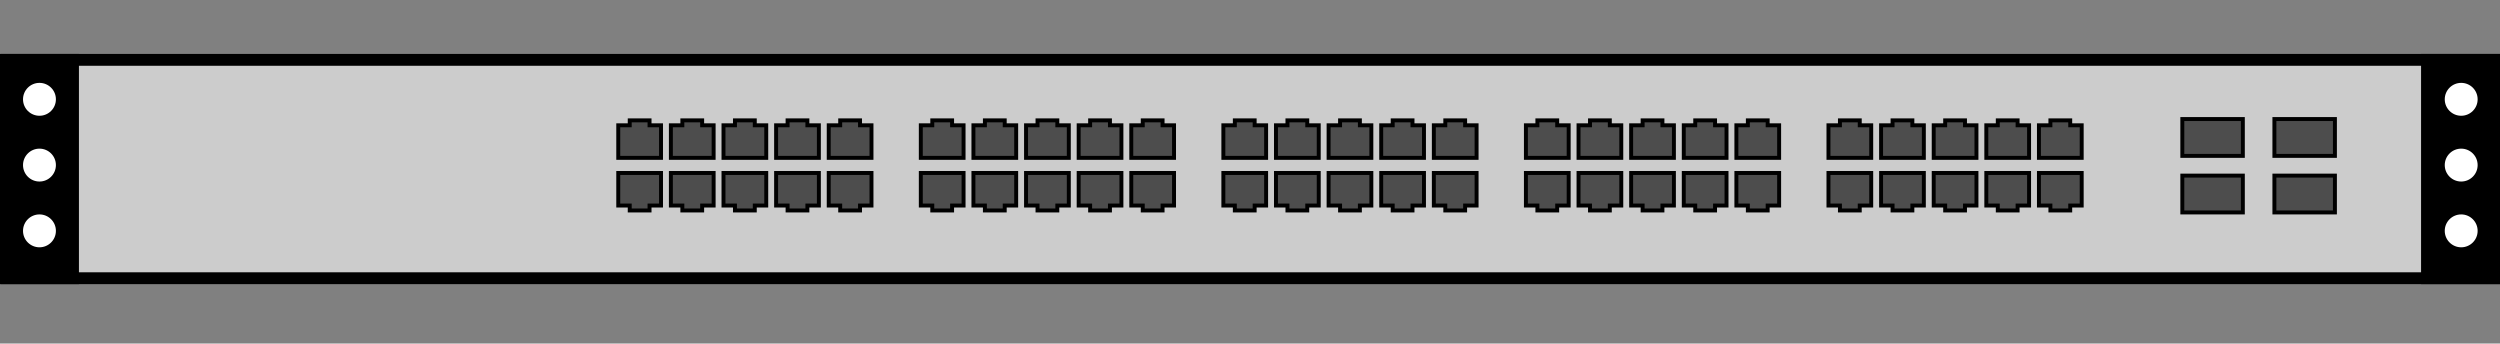 <?xml version="1.0" encoding="UTF-8"?>
<svg id="switch_x5F_1" xmlns="http://www.w3.org/2000/svg" viewBox="0 0 1900.5 261.17">
  <rect x="0" y="0" width="1900.5" height="261.17" fill="#808080" stroke="none"/>
  <defs>
    <style>
      .cls-1 {
        fill: #fff;
      }

      .cls-2 {
        fill: #4d4d4d;
        stroke: #000;
        stroke-miterlimit: 10;
        stroke-width: 3px;
      }

      .cls-3 {
        fill: #ccc;
      }
    </style>
  </defs>
  <g>
    <rect class="cls-3" x="5" y="45.5" width="1891" height="166"/>
    <path d="M1891.5,50v157H9.5V50h1882M1900.5,41H.5v175h1900V41h0Z"/>
  </g>
  <rect y="41" width="60" height="175"/>
  <rect x="1840.5" y="41" width="60" height="175"/>
  <circle class="cls-1" cx="30" cy="125.5" r="12.5"/>
  <circle class="cls-1" cx="30" cy="175.5" r="12.5"/>
  <circle class="cls-1" cx="30" cy="75.5" r="12.5"/>
  <circle class="cls-1" cx="1871" cy="125.5" r="12.5"/>
  <circle class="cls-1" cx="1871" cy="175.5" r="12.5"/>
  <circle class="cls-1" cx="1871" cy="75.5" r="12.5"/>
  <rect class="cls-2" x="1729" y="90.5" width="46" height="28"/>
  <rect class="cls-2" x="1729" y="133.5" width="46" height="28"/>
  <rect class="cls-2" x="1659" y="90.5" width="46" height="28"/>
  <rect class="cls-2" x="1659" y="133.5" width="46" height="28"/>
  <polygon class="cls-2" points="1582.5 95.25 1582.5 120 1550 120 1550 95.25 1558.72 95.25 1558.72 91.5 1573.78 91.5 1573.78 95.25 1582.5 95.25"/>
  <polygon class="cls-2" points="1550 156.25 1550 131.5 1582.5 131.5 1582.5 156.25 1573.78 156.25 1573.78 160 1558.72 160 1558.72 156.25 1550 156.25"/>
  <polygon class="cls-2" points="1542.5 95.25 1542.5 120 1510 120 1510 95.25 1518.72 95.25 1518.72 91.5 1533.78 91.5 1533.78 95.25 1542.5 95.25"/>
  <polygon class="cls-2" points="1510 156.25 1510 131.5 1542.5 131.5 1542.5 156.25 1533.78 156.25 1533.78 160 1518.72 160 1518.72 156.25 1510 156.25"/>
  <polygon class="cls-2" points="1502.5 95.25 1502.5 120 1470 120 1470 95.25 1478.72 95.25 1478.72 91.5 1493.78 91.5 1493.78 95.25 1502.5 95.25"/>
  <polygon class="cls-2" points="1470 156.25 1470 131.5 1502.5 131.5 1502.5 156.25 1493.78 156.25 1493.78 160 1478.72 160 1478.72 156.25 1470 156.25"/>
  <polygon class="cls-2" points="1462.5 95.25 1462.5 120 1430 120 1430 95.25 1438.72 95.25 1438.72 91.5 1453.78 91.5 1453.78 95.25 1462.5 95.25"/>
  <polygon class="cls-2" points="1430 156.25 1430 131.5 1462.5 131.5 1462.5 156.25 1453.78 156.25 1453.78 160 1438.72 160 1438.72 156.25 1430 156.25"/>
  <polygon class="cls-2" points="1422.5 95.25 1422.5 120 1390 120 1390 95.25 1398.72 95.25 1398.72 91.5 1413.78 91.5 1413.78 95.25 1422.5 95.25"/>
  <polygon class="cls-2" points="1390 156.25 1390 131.5 1422.5 131.5 1422.5 156.25 1413.78 156.25 1413.78 160 1398.72 160 1398.72 156.25 1390 156.25"/>
  <polygon class="cls-2" points="1352.5 95.25 1352.5 120 1320 120 1320 95.25 1328.72 95.25 1328.72 91.5 1343.78 91.5 1343.78 95.25 1352.5 95.25"/>
  <polygon class="cls-2" points="1320 156.25 1320 131.5 1352.5 131.5 1352.5 156.25 1343.78 156.25 1343.78 160 1328.72 160 1328.72 156.25 1320 156.25"/>
  <polygon class="cls-2" points="1312.5 95.25 1312.5 120 1280 120 1280 95.25 1288.72 95.25 1288.72 91.5 1303.78 91.5 1303.78 95.25 1312.5 95.25"/>
  <polygon class="cls-2" points="1280 156.25 1280 131.5 1312.5 131.5 1312.5 156.25 1303.78 156.25 1303.78 160 1288.72 160 1288.72 156.25 1280 156.25"/>
  <polygon class="cls-2" points="1272.5 95.25 1272.5 120 1240 120 1240 95.25 1248.72 95.25 1248.72 91.5 1263.78 91.5 1263.78 95.25 1272.5 95.25"/>
  <polygon class="cls-2" points="1240 156.25 1240 131.5 1272.5 131.5 1272.5 156.25 1263.78 156.25 1263.78 160 1248.72 160 1248.72 156.25 1240 156.25"/>
  <polygon class="cls-2" points="1232.5 95.25 1232.5 120 1200 120 1200 95.25 1208.72 95.25 1208.72 91.5 1223.78 91.5 1223.78 95.25 1232.5 95.25"/>
  <polygon class="cls-2" points="1200 156.25 1200 131.5 1232.5 131.5 1232.5 156.25 1223.78 156.25 1223.78 160 1208.72 160 1208.72 156.25 1200 156.25"/>
  <polygon class="cls-2" points="1192.5 95.25 1192.5 120 1160 120 1160 95.25 1168.72 95.25 1168.72 91.5 1183.78 91.5 1183.78 95.25 1192.5 95.25"/>
  <polygon class="cls-2" points="1160 156.25 1160 131.5 1192.5 131.5 1192.5 156.25 1183.78 156.25 1183.78 160 1168.72 160 1168.72 156.25 1160 156.25"/>
  <polygon class="cls-2" points="1122.5 95.25 1122.5 120 1090 120 1090 95.25 1098.72 95.25 1098.72 91.5 1113.78 91.5 1113.78 95.25 1122.5 95.25"/>
  <polygon class="cls-2" points="1090 156.25 1090 131.5 1122.5 131.5 1122.5 156.25 1113.78 156.25 1113.78 160 1098.72 160 1098.72 156.25 1090 156.25"/>
  <polygon class="cls-2" points="1082.5 95.25 1082.5 120 1050 120 1050 95.25 1058.72 95.25 1058.72 91.5 1073.78 91.5 1073.78 95.25 1082.5 95.25"/>
  <polygon class="cls-2" points="1050 156.25 1050 131.5 1082.5 131.5 1082.5 156.25 1073.78 156.25 1073.78 160 1058.72 160 1058.72 156.25 1050 156.25"/>
  <polygon class="cls-2" points="1042.5 95.25 1042.5 120 1010 120 1010 95.25 1018.72 95.25 1018.72 91.5 1033.78 91.5 1033.78 95.25 1042.5 95.25"/>
  <polygon class="cls-2" points="1010 156.25 1010 131.5 1042.5 131.5 1042.5 156.25 1033.78 156.25 1033.78 160 1018.72 160 1018.72 156.25 1010 156.25"/>
  <polygon class="cls-2" points="1002.5 95.25 1002.5 120 970 120 970 95.25 978.72 95.25 978.72 91.5 993.78 91.5 993.78 95.25 1002.5 95.25"/>
  <polygon class="cls-2" points="970 156.25 970 131.5 1002.5 131.5 1002.5 156.25 993.78 156.25 993.78 160 978.72 160 978.72 156.25 970 156.25"/>
  <polygon class="cls-2" points="962.5 95.25 962.5 120 930 120 930 95.25 938.72 95.25 938.72 91.5 953.78 91.5 953.78 95.25 962.5 95.25"/>
  <polygon class="cls-2" points="930 156.25 930 131.5 962.5 131.5 962.5 156.25 953.78 156.25 953.78 160 938.72 160 938.72 156.25 930 156.25"/>
  <polygon class="cls-2" points="892.5 95.25 892.5 120 860 120 860 95.25 868.72 95.25 868.72 91.5 883.78 91.5 883.78 95.25 892.5 95.25"/>
  <polygon class="cls-2" points="860 156.25 860 131.5 892.5 131.5 892.5 156.25 883.78 156.25 883.78 160 868.72 160 868.72 156.25 860 156.25"/>
  <polygon class="cls-2" points="852.5 95.25 852.5 120 820 120 820 95.25 828.72 95.25 828.72 91.5 843.78 91.5 843.78 95.25 852.5 95.25"/>
  <polygon class="cls-2" points="820 156.25 820 131.5 852.5 131.5 852.5 156.25 843.78 156.25 843.78 160 828.72 160 828.72 156.25 820 156.25"/>
  <polygon class="cls-2" points="812.5 95.25 812.5 120 780 120 780 95.25 788.72 95.25 788.72 91.5 803.78 91.5 803.78 95.25 812.5 95.25"/>
  <polygon class="cls-2" points="780 156.25 780 131.5 812.5 131.5 812.5 156.25 803.78 156.25 803.78 160 788.72 160 788.72 156.25 780 156.25"/>
  <polygon class="cls-2" points="772.5 95.25 772.5 120 740 120 740 95.25 748.72 95.25 748.72 91.5 763.78 91.5 763.78 95.25 772.5 95.25"/>
  <polygon class="cls-2" points="740 156.25 740 131.5 772.5 131.5 772.5 156.25 763.78 156.25 763.78 160 748.72 160 748.72 156.25 740 156.25"/>
  <polygon class="cls-2" points="732.5 95.25 732.5 120 700 120 700 95.25 708.72 95.25 708.72 91.5 723.78 91.5 723.78 95.25 732.5 95.25"/>
  <polygon class="cls-2" points="700 156.25 700 131.5 732.5 131.5 732.5 156.25 723.78 156.25 723.78 160 708.72 160 708.72 156.25 700 156.25"/>
  <polygon class="cls-2" points="662.5 95.25 662.5 120 630 120 630 95.25 638.72 95.25 638.72 91.5 653.78 91.5 653.78 95.25 662.5 95.25"/>
  <polygon class="cls-2" points="630 156.25 630 131.5 662.5 131.5 662.5 156.25 653.78 156.25 653.78 160 638.72 160 638.72 156.25 630 156.25"/>
  <polygon class="cls-2" points="622.5 95.25 622.5 120 590 120 590 95.25 598.72 95.25 598.72 91.5 613.78 91.5 613.78 95.25 622.5 95.25"/>
  <polygon class="cls-2" points="590 156.25 590 131.5 622.5 131.5 622.5 156.25 613.78 156.25 613.78 160 598.72 160 598.72 156.25 590 156.25"/>
  <polygon class="cls-2" points="582.5 95.25 582.5 120 550 120 550 95.25 558.72 95.25 558.72 91.5 573.78 91.5 573.78 95.25 582.5 95.25"/>
  <polygon class="cls-2" points="550 156.25 550 131.5 582.5 131.5 582.5 156.25 573.78 156.25 573.78 160 558.72 160 558.72 156.25 550 156.25"/>
  <polygon class="cls-2" points="542.5 95.25 542.5 120 510 120 510 95.25 518.72 95.25 518.72 91.5 533.78 91.5 533.78 95.25 542.5 95.25"/>
  <polygon class="cls-2" points="510 156.25 510 131.5 542.5 131.5 542.5 156.25 533.78 156.25 533.78 160 518.72 160 518.72 156.25 510 156.25"/>
  <polygon class="cls-2" points="502.5 95.25 502.5 120 470 120 470 95.25 478.72 95.25 478.72 91.5 493.78 91.5 493.78 95.25 502.5 95.25"/>
  <polygon class="cls-2" points="470 156.25 470 131.5 502.5 131.5 502.5 156.25 493.78 156.25 493.78 160 478.72 160 478.72 156.25 470 156.25"/>
</svg>